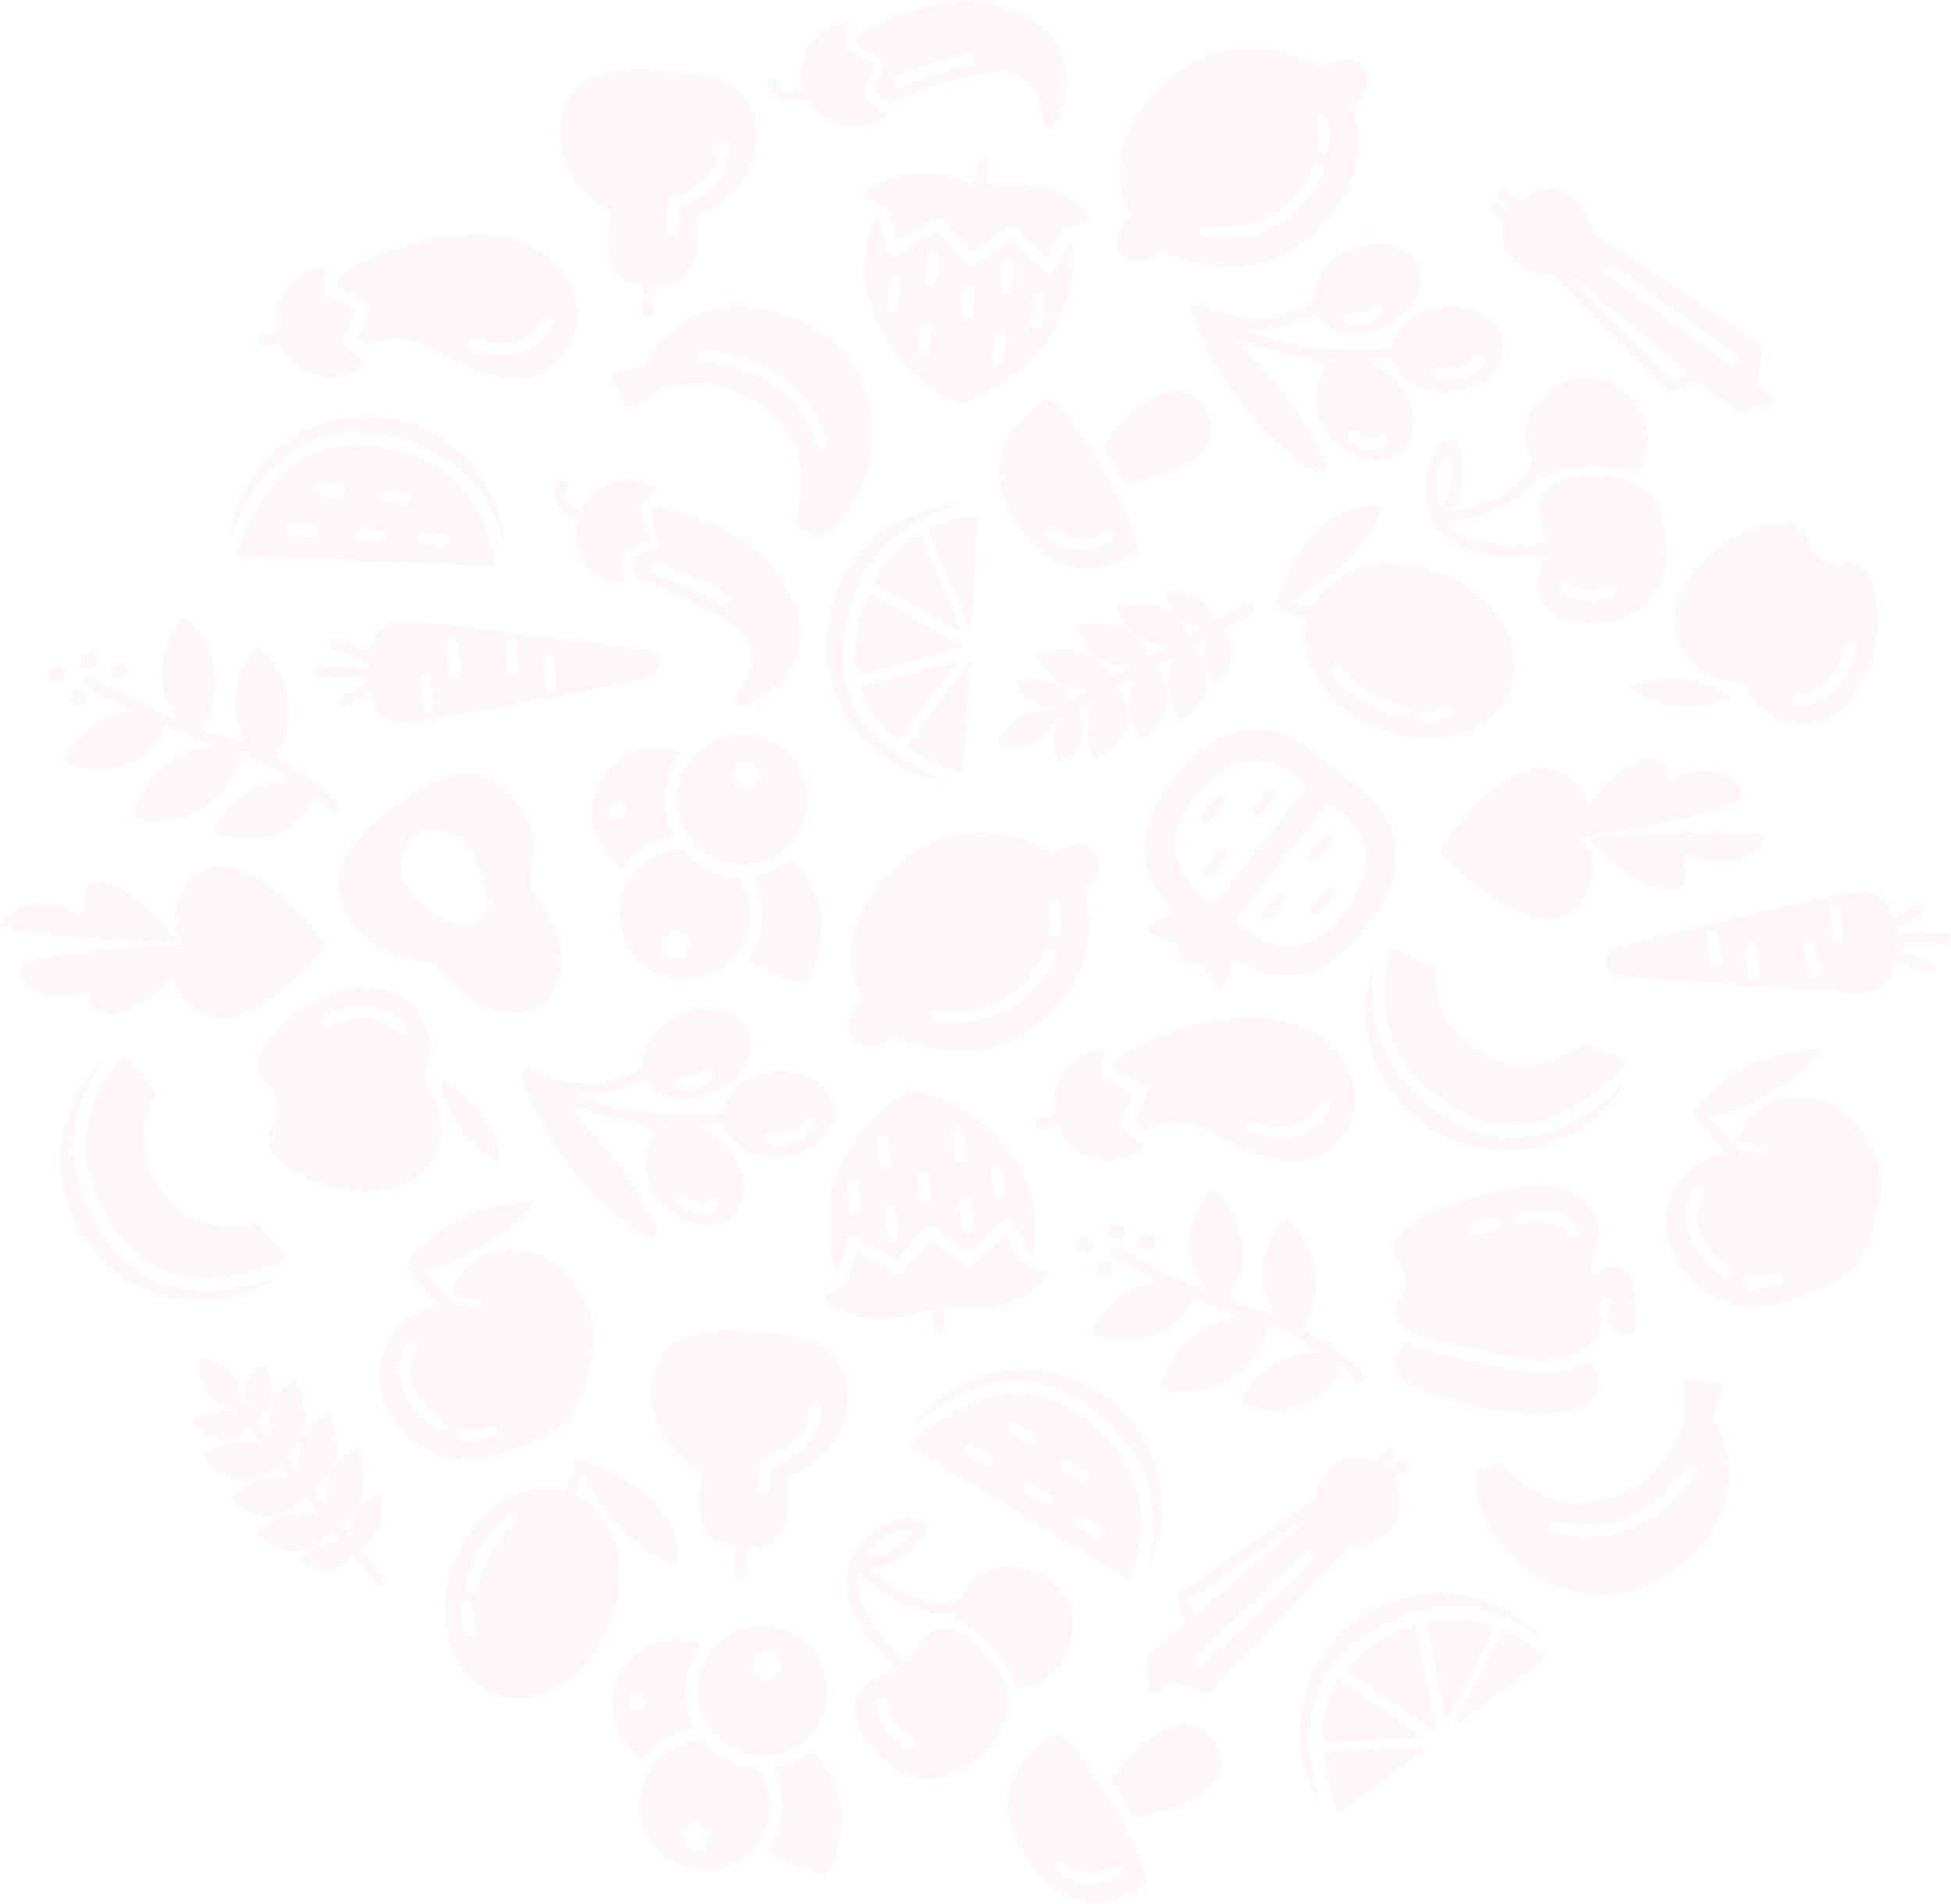 <svg xmlns="http://www.w3.org/2000/svg" width="914" height="892" fill="none"><g fill="#E42C2C" opacity=".04"><path d="M233.997 545.867c-23.749-14.922-26.933-32.182-26.884-40.458 25.109 17.162 27.613 32.717 26.884 40.458ZM202.47 543.701c3.524-6.33 4.837-12.854 3.913-19.402-1.094-7.619-5.007-13.583-7.268-16.432-.583-.73-.705-1.704-.364-2.58 1.361-3.384 3.476-10.2 2.382-17.819-.924-6.549-4.011-12.44-9.164-17.527-6.515-6.451-16.797-8.715-28.902-6.378-18.328 3.53-35.222 16.31-42.271 31.865 0 .755.097 2.215.341 3.919.583 4.066 1.798 6.962 3.305 7.96 4.278 2.751 5.421 8.204 5.615 9.47v.073s.025.17.025.195v.17c.218 1.875.194 5.94-2.917 9.518-1.191 1.388-1.556 4.504-.973 8.569.244 1.704.584 3.14.778 3.846 11.109 12.975 30.895 20.522 49.466 18.769 12.276-1.144 21.512-6.207 25.961-14.216h.073Zm-16.408-60.445c-.486-.535-11.522-12.561-31.551-2.458-1.288.657-2.844.121-3.5-1.169-.122-.267-.219-.535-.244-.803a2.656 2.656 0 0 1 1.41-2.702c23.749-11.953 37.653 3.53 37.799 3.676.948 1.071.826 2.726-.243 3.676-1.07.949-2.723.827-3.671-.244v.024ZM763.268 321.423c26.787-8.301 41.93.511 48.177 5.915-29.339 7.887-42.781-.316-48.177-5.915ZM785.436 298.881c2.504 6.816 6.587 12.05 12.154 15.604 6.49 4.138 13.563 5.039 17.185 5.185.924.049 1.75.584 2.188 1.412 1.677 3.238 5.469 9.275 11.959 13.413 5.567 3.554 12.032 5.063 19.252 4.455 9.139-.755 17.55-7.084 23.651-17.795 9.261-16.213 10.598-37.391 3.403-52.873a40.747 40.747 0 0 0-3.184-2.289c-3.452-2.215-6.442-3.189-8.192-2.653-4.886 1.46-9.723-1.217-10.841-1.899-.024 0-.049-.024-.073-.049l-.146-.097c-.048-.024-.097-.073-.146-.097-1.555-1.071-4.618-3.725-5.299-8.423-.267-1.801-2.406-4.114-5.858-6.329a35.301 35.301 0 0 0-3.427-1.923c-17.064 0-35.684 10.126-46.452 25.365-7.122 10.078-9.31 20.375-6.15 28.993h-.024Zm56.491 26.924c.729 0 17.015-.585 22.411-22.372.341-1.387 1.75-2.239 3.16-1.899.292.073.535.195.778.341a2.564 2.564 0 0 1 1.118 2.824c-6.417 25.852-27.2 26.315-27.419 26.315a2.621 2.621 0 0 1-2.625-2.58 2.621 2.621 0 0 1 2.577-2.629ZM302.105 171.371l-13.369 3.165a2.674 2.674 0 0 0-1.774 1.46 2.61 2.61 0 0 0 .048 2.289l6.199 11.879c.656 1.266 2.236 1.777 3.5 1.096.146-.073.292-.171.438-.292l13.515-9.592c22.751-5.209 44.191 2.264 57.317 19.937 12.688 17.089 4.959 42.601 4.886 42.844-.341 1.12.073 2.313 1.045 2.946l6.563 4.309c.753.487 1.677.56 2.504.194 15.265-6.937 26.106-27.897 25.766-49.806a61.642 61.642 0 0 0-.948-10.053c-3.379-19.11-15.703-34.203-34.809-42.212-46.938-19.645-67.332 14.752-70.929 21.836h.048Zm26.933-6.962c.462 0 45.723-.365 58.314 42.357.049.122.073.268.097.39.17 1.241-.608 2.458-1.847 2.824a2.587 2.587 0 0 1-3.233-1.753c-11.498-38.949-52.82-38.633-53.234-38.633a2.605 2.605 0 0 1-.097-5.209v.024ZM802.475 663.81l4.327-13.048c.243-.755.146-1.607-.316-2.264a2.572 2.572 0 0 0-1.969-1.144l-13.345-.949a2.59 2.59 0 0 0-2.771 2.41v.535l1.045 16.553c-7.535 22.128-25.109 36.491-47.059 38.39-21.196 1.85-38.795-18.136-38.965-18.331a2.608 2.608 0 0 0-3.063-.657l-7.098 3.335c-.802.365-1.361 1.144-1.482 2.021-2.115 16.65 9.99 36.879 28.804 48.126a62.434 62.434 0 0 0 9.042 4.479c18.037 7.133 37.313 4.577 54.158-7.522 41.347-29.699 22.8-65.118 18.692-71.91v-.024Zm-8.216 26.607c-.218.39-23.7 39.144-66.627 27.459-.121-.048-.267-.097-.389-.146a2.593 2.593 0 0 1-1.434-3.043 2.575 2.575 0 0 1 3.184-1.825c39.136 10.662 60.575-24.733 60.794-25.098a2.61 2.61 0 0 1 3.573-.925 2.59 2.59 0 0 1 .899 3.578ZM500.771 659.599c-32.475-19.816-65.922 8.909-74.964 17.697l103.477 63.536c6.223-15.093 16.286-53.896-28.513-81.233Zm-28.415 7.789c.753-1.217 2.358-1.606 3.573-.852l8.386 5.186a2.526 2.526 0 0 1 1.191 1.752c.097.609 0 1.266-.34 1.826-.754 1.217-2.358 1.607-3.573.852l-8.386-5.185c-1.216-.755-1.605-2.361-.851-3.579Zm-11.06 19.159-8.386-5.186c-1.216-.754-1.605-2.361-.851-3.578.753-1.217 2.358-1.607 3.573-.852l8.386 5.185a2.578 2.578 0 0 1 1.191 1.753c.098.608 0 1.266-.34 1.825-.754 1.218-2.358 1.607-3.573.853Zm35.878-1.266c.753-1.217 2.358-1.607 3.573-.852l8.386 5.209a2.58 2.58 0 0 1 1.191 1.753c.097.608 0 1.266-.34 1.826-.754 1.217-2.358 1.606-3.573.852l-8.386-5.186c-1.216-.754-1.605-2.361-.851-3.578v-.024Zm-8.289 19.255-8.386-5.209c-1.216-.755-1.604-2.362-.851-3.579.754-1.217 2.358-1.606 3.573-.852l8.386 5.185a2.578 2.578 0 0 1 1.191 1.753c.098.609 0 1.266-.34 1.826-.753 1.217-2.358 1.606-3.573.852v.024Zm18.376 6.037 8.387 5.185a2.584 2.584 0 0 1 1.191 1.753c.097.609 0 1.266-.341 1.826-.753 1.217-2.357 1.606-3.573.852l-8.386-5.185c-1.215-.755-1.604-2.362-.851-3.579.754-1.217 2.358-1.606 3.573-.852Z"/><path d="M426.828 668.776c14.074-12.001 45.626-33.058 76.861-13.997 21.998 13.413 32.572 30.623 35.684 47.932 2.066 11.441.875 22.906-2.407 33.398 6.514-12.609 8.799-27.191 6.271-41.31-6.344-35.152-40.058-58.594-75.159-52.241-16.675 3.019-31.502 12.586-41.225 26.242l-.025-.024ZM167.71 208.446c-38.018-1.461-53.258 39.923-56.88 51.997l121.27 5.039c-1.896-16.212-11.983-55.016-64.39-57.06v.024Zm-21.051 20.643c.073-1.436 1.288-2.556 2.723-2.483l9.844.463a2.57 2.57 0 0 1 1.896.949c.389.487.608 1.095.584 1.777-.073 1.436-1.289 2.556-2.723 2.483l-9.844-.463c-1.435-.073-2.553-1.29-2.48-2.726Zm-.34 22.128-9.845-.463c-1.434-.073-2.552-1.29-2.479-2.726.073-1.436 1.288-2.556 2.722-2.483l9.845.463a2.612 2.612 0 0 1 1.896.949c.389.487.632 1.095.583 1.777-.073 1.436-1.288 2.556-2.722 2.483Zm30.725-18.598c.073-1.436 1.288-2.556 2.722-2.483l9.845.462c.777.025 1.434.39 1.896.95.389.487.607 1.095.583 1.777-.073 1.436-1.288 2.556-2.722 2.483l-9.845-.463c-1.434-.073-2.552-1.29-2.479-2.726Zm2.114 20.862-9.844-.463a2.61 2.61 0 0 1-2.48-2.726 2.625 2.625 0 0 1 2.723-2.483l9.844.462c.778.025 1.435.39 1.896.95.389.487.608 1.095.584 1.777-.073 1.436-1.288 2.556-2.723 2.483Zm18.985-3.676 9.844.463c.778.024 1.434.389 1.896.949.389.487.608 1.095.584 1.777-.073 1.436-1.289 2.556-2.723 2.483l-9.844-.462c-1.435-.073-2.553-1.291-2.48-2.727.073-1.436 1.288-2.556 2.723-2.483Z"/><path d="M107.573 252.507c6.465-17.332 23.772-51.121 60.331-49.709 25.742.998 43.34 10.857 54.473 24.465 7.365 8.983 11.911 19.597 14.123 30.332-.438-14.192-5.542-28.043-14.609-39.144-22.63-27.63-63.467-31.646-91.056-8.983-13.102 10.76-21.391 26.34-23.262 43.039ZM327.456 688.859a2.844 2.844 0 0 1 1.483 3.019c-2.406 12.634-1.507 21.714 2.625 27.021 2.553 3.286 6.442 5.087 11.522 5.38.608.024 1.191.048 1.702.024l-.705 12.658a2.625 2.625 0 0 0 2.455 2.751 2.625 2.625 0 0 0 2.747-2.459l.704-12.658c.511.073 1.094.122 1.702.146 5.08.292 9.14-1.095 12.032-4.041 4.692-4.795 6.588-13.729 5.591-26.558a2.776 2.776 0 0 1 1.799-2.824c1.045-.39 25.863-10.127 25.985-37.318.097-19.475-11.911-28.457-40.132-30.04-1.289-.073-2.601-.121-3.938-.17a145.184 145.184 0 0 0-4.084-.292c-28.221-1.583-41.128 6.012-43.194 25.39-2.893 27.045 20.685 39.46 21.706 39.996v-.025Zm28.465-3.505a2.594 2.594 0 0 1 1.92-2.361c.924-.244 22.557-6.354 21.293-23.833a2.593 2.593 0 0 1 2.407-2.775h.34a2.616 2.616 0 0 1 2.455 2.41c1.191 16.335-13.807 25.536-23.287 28.677l-.583 10.467c-.073 1.436-1.313 2.532-2.747 2.459-1.434-.073-2.528-1.315-2.455-2.751l.681-12.293h-.024ZM284.458 98.171a2.843 2.843 0 0 1 1.482 3.019c-2.406 12.634-1.507 21.714 2.626 27.021 2.552 3.286 6.441 5.087 11.521 5.355.608.025 1.192.049 1.702.025l-.705 12.658a2.627 2.627 0 0 0 2.455 2.751 2.625 2.625 0 0 0 2.747-2.459l.705-12.658c.51.073 1.094.121 1.701.146 5.081.292 9.14-1.096 12.033-4.041 4.691-4.796 6.587-13.73 5.59-26.559a2.775 2.775 0 0 1 1.799-2.823c1.045-.39 25.863-10.127 25.985-37.319.097-19.474-11.911-28.457-40.132-30.04a196.194 196.194 0 0 0-3.938-.17c-1.458-.121-2.771-.219-4.083-.292-28.222-1.582-41.129 6.013-43.195 25.39-2.893 27.046 20.686 39.46 21.707 39.996Zm28.464-3.505a2.595 2.595 0 0 1 1.92-2.361c.924-.244 22.558-6.354 21.294-23.833a2.592 2.592 0 0 1 2.406-2.775h.34a2.615 2.615 0 0 1 2.455 2.41c1.191 16.335-13.806 25.536-23.286 28.677l-.584 10.467c-.073 1.436-1.312 2.532-2.746 2.459-1.435-.073-2.528-1.315-2.455-2.751l.68-12.293h-.024ZM193.839 449.492c4.934.877 8.824 1.558 11.303 4.358 27.638 31.427 46.452 18.695 48.494 17.162.097-.073.17-.146.267-.195.073-.049.146-.097.243-.17.899-.682 21.974-17.26-4.23-52.776-2.187-2.97-1.677-6.597-.948-11.612 1.167-8.106 2.747-19.183-8.459-32.547-17.379-20.716-38.746-8.471-53.282 2.532-.996.754-1.993 1.533-2.917 2.264a165.922 165.922 0 0 0-3.062 2.263c-14.536 11.004-32.135 28.239-16.991 50.634 9.893 14.606 21.269 16.651 29.582 18.112v-.025Zm-5.712-44.548c.194-5.453 2.503-10.516 6.004-13.145 3.694-2.8 9.698-3.627 15.265-2.118 3.5.949 9.82 3.676 12.931 11.149 6.393 15.434 8.727 25.415 1.775 30.673-6.199 4.698-15.922 1.339-28.878-10.005-4.715-4.139-7.316-10.176-7.073-16.554h-.024ZM431.471 249.756c-8.556 4.82-16.893 12.245-22.751 23.662.389 0 .777.097 1.142.292l41.031 22.712-19.251-45.424c-.17-.414-.195-.852-.171-1.266v.024ZM404.151 321.52a2.558 2.558 0 0 1-1.483-.024c3.354 10.954 10.574 19.426 18.62 25.828a2.46 2.46 0 0 1 .461-.998l27.735-37.343-45.333 12.537ZM406.703 277.751c-3.136 7.449-5.299 16.383-5.931 27.167a46.973 46.973 0 0 0 .851 12.293c.073-.073.146-.17.243-.243.267-.219.559-.365.923-.462l49.077-13.584-44.507-24.66a2.635 2.635 0 0 1-.632-.511h-.024Z"/><path d="M443.82 366.458c-17.307-6.865-50.9-25.049-48.712-61.881 1.531-25.95 11.837-43.452 25.741-54.407 9.189-7.23 19.957-11.587 30.822-13.632-14.293.146-28.318 4.99-39.67 13.924-28.245 22.25-33.155 63.341-10.962 91.628 10.549 13.438 26.057 22.128 42.781 24.343v.025Z"/><path d="M424.471 349.369c10.452 7.351 21.463 11.49 26.787 13.218l3.33-53.336-29.266 39.412c-.244.316-.511.56-.851.73v-.024ZM435.093 249.172l19.665 46.423 3.378-54.213c-5.955.585-14.949 2.191-24.137 6.573.462.268.875.682 1.094 1.217ZM700.675 762.181c-9.164-3.481-20.2-5.136-32.718-2.337.243.316.438.657.511 1.071l8.872 46.106 22.484-43.915a2.3 2.3 0 0 1 .875-.925h-.024ZM628.141 787.181c-.438-.292-.729-.706-.924-1.144-6.222 9.591-8.094 20.57-7.851 30.867a2.6 2.6 0 0 1 1.045-.292l46.403-2.629-38.673-26.802ZM663.337 761.085c-7.73 2.362-15.97 6.427-24.624 12.854-3.524 2.604-6.441 5.477-8.872 8.544h.34c.341.073.657.195.948.414l41.882 29.017-9.65-50.001a2.252 2.252 0 0 1 0-.803l-.024-.025Z"/><path d="M619.147 846.481c-5.834-17.697-13.442-55.186 16.189-77.095 20.856-15.457 40.885-18.768 58.192-15.092 11.425 2.434 21.683 7.911 30.19 14.946-9.285-10.881-21.974-18.573-36.096-21.568-35.149-7.449-69.812 15.117-77.25 50.318-3.549 16.724-.267 34.202 8.775 48.491Z"/><path d="M619.829 820.629c1.045 12.756 4.959 23.856 7.049 29.066l43.025-31.646-48.956 2.775c-.389 0-.753-.049-1.094-.171l-.024-.024ZM703.422 764.591l-22.971 44.864 43.705-32.157c-4.254-4.211-11.279-10.078-20.516-14.338a2.571 2.571 0 0 1-.243 1.631h.025ZM154.947 300.439c-.559 1.314.073 2.848 1.386 3.408l16.383 6.84c.024.731.073 1.412.146 2.07l-23.627-.852a2.607 2.607 0 0 0-.195 5.209l24.04.852v.584l-13.247 7.693c-1.24.73-1.677 2.312-.948 3.554.729 1.241 2.309 1.68 3.549.949l11.011-6.402c.583 3.846 1.993 7.887 5.056 10.735 2.966 2.751 6.952 3.92 11.838 3.481 15.241-1.363 90.983-15.847 113.735-21.13 2.163-.511 3.841-2.215 4.473-4.6.656-2.508 0-5.088-1.775-6.719-.948-.876-2.163-1.436-3.524-1.655-23.846-3.676-99.516-12.927-114.659-13.17-5.154-.073-9.164 1.533-11.935 4.795-2.188 2.581-3.233 5.843-3.695 9.007l-14.609-6.11c-1.313-.56-2.844.073-3.403 1.412v.049Zm102.092 6.086a2.618 2.618 0 0 1 1.944.681c.462.439.778 1.047.827 1.729l.875 12.39a2.593 2.593 0 0 1-2.406 2.776 2.592 2.592 0 0 1-2.772-2.41l-.85-12.391a2.591 2.591 0 0 1 2.406-2.775h-.024Zm-17.842-7.23a2.62 2.62 0 0 1 1.945.681c.462.439.778 1.047.826 1.729l.875 12.39a2.593 2.593 0 0 1-2.406 2.776 2.591 2.591 0 0 1-2.771-2.41l-.875-12.391a2.591 2.591 0 0 1 2.406-2.775Zm-38.746 33.886a2.591 2.591 0 0 1-2.771-2.41l-.875-12.391a2.591 2.591 0 0 1 2.406-2.775 2.62 2.62 0 0 1 1.945.681c.462.439.778 1.047.826 1.729l.875 12.39a2.593 2.593 0 0 1-2.406 2.776Zm11.473-33.156a2.619 2.619 0 0 1 1.945.682c.461.438.777 1.046.826 1.728l.875 12.391a2.592 2.592 0 0 1-2.406 2.775 2.591 2.591 0 0 1-2.771-2.41l-.875-12.391a2.591 2.591 0 0 1 2.406-2.775ZM906.295 454.069a2.62 2.62 0 0 0-1.556-3.335l-16.675-6.062a39.988 39.988 0 0 0-.243-2.044l23.627-.292c1.434 0 2.577-1.193 2.552-2.63 0-1.436-1.191-2.58-2.625-2.556l-24.04.293v-.585l12.883-8.325a2.623 2.623 0 0 0 .778-3.603 2.594 2.594 0 0 0-3.598-.779l-10.695 6.914c-.754-3.798-2.358-7.79-5.566-10.492-3.088-2.605-7.123-3.579-11.984-2.921-15.144 2.093-90.108 20.18-112.593 26.558-2.139.608-3.743 2.41-4.254 4.796-.534 2.531.268 5.087 2.091 6.621.972.828 2.212 1.339 3.597 1.485 23.992 2.532 100.002 8.155 115.17 7.644 5.153-.171 9.091-1.972 11.692-5.356 2.066-2.678 2.965-5.988 3.257-9.177l14.876 5.404c1.361.487 2.844-.195 3.33-1.558h-.024Zm-102.262-1.193a2.606 2.606 0 0 1-1.993-.584 2.56 2.56 0 0 1-.9-1.68l-1.458-12.342a2.604 2.604 0 0 1 2.285-2.897 2.601 2.601 0 0 1 2.892 2.289l1.459 12.342a2.616 2.616 0 0 1-2.285 2.896v-.024Zm18.158 6.378a2.472 2.472 0 0 1-1.969-.609 2.557 2.557 0 0 1-.9-1.679l-1.458-12.342a2.603 2.603 0 0 1 2.285-2.897 2.615 2.615 0 0 1 2.892 2.288l1.459 12.342a2.604 2.604 0 0 1-2.285 2.897h-.024Zm37.069-35.711a2.6 2.6 0 0 1 2.892 2.288l1.459 12.342a2.604 2.604 0 0 1-2.285 2.897 2.519 2.519 0 0 1-1.969-.585 2.552 2.552 0 0 1-.899-1.679l-1.459-12.342a2.603 2.603 0 0 1 2.285-2.897l-.024-.024Zm-9.869 33.666a2.444 2.444 0 0 1-1.969-.608 2.554 2.554 0 0 1-.899-1.68l-1.459-12.342a2.604 2.604 0 0 1 2.285-2.897 2.603 2.603 0 0 1 2.893 2.288l1.458 12.342a2.603 2.603 0 0 1-2.285 2.897h-.024ZM403.831 468.456c-2.212 2.118-5.834 6.207-6.32 10.93-.291 2.702.535 5.282 2.334 7.449 1.701 2.02 3.743 3.213 6.077 3.481 4.375.536 8.459-2.313 11.157-4.187.462-.317 1.045-.73 1.458-.974.365.146.827.341 1.264.511 4.011 1.68 12.373 5.186 22.922 6.451 17.429 2.094 32.791-2.726 45.65-14.313 26.495-23.93 23.019-45.206 19.689-61.078 2.188-1.801 6.126-5.598 6.806-10.199.389-2.556-.292-5.039-1.969-7.182-1.823-2.337-4.108-3.675-6.757-4.016-4.181-.511-8.289 1.728-11.303 3.383-.511.268-.997.536-1.434.755-3.452-2.142-13.467-7.741-26.739-9.348-17.064-2.045-32.645 3.116-46.33 15.385-21.366 19.158-27.346 42.017-16.481 62.952h-.024Zm88.844-46.739a2.635 2.635 0 0 1 1.07-.098 2.612 2.612 0 0 1 2.188 1.826c1.652 5.477.826 12.61.777 12.926a2.582 2.582 0 0 1-2.892 2.264c-1.434-.17-2.431-1.46-2.261-2.897 0-.073.729-6.377-.583-10.784a2.596 2.596 0 0 1 1.726-3.237h-.025Zm-53.33 51.486c1.458.267 35.829 6.426 50.025-27.289a2.617 2.617 0 0 1 2.698-1.582c.243.024.462.097.705.194 1.312.56 1.944 2.094 1.385 3.408-15.824 37.684-55.397 30.478-55.786 30.381a2.602 2.602 0 0 1-2.066-3.043c.267-1.412 1.653-2.361 3.039-2.069ZM529.696 101.117c-2.212 2.118-5.834 6.207-6.32 10.93-.292 2.702.535 5.282 2.334 7.449 1.701 2.02 3.743 3.213 6.077 3.481 4.375.535 8.459-2.313 11.157-4.187.462-.317 1.045-.73 1.458-.974.365.146.827.341 1.264.511 4.011 1.68 12.373 5.185 22.922 6.451 17.429 2.094 32.791-2.726 45.65-14.313 26.495-23.93 23.019-45.206 19.689-61.078 2.188-1.801 6.126-5.599 6.806-10.2.389-2.555-.292-5.038-1.969-7.18-1.823-2.338-4.108-3.676-6.757-4.017-4.181-.511-8.289 1.728-11.303 3.383-.511.268-.997.536-1.434.78-3.452-2.143-13.467-7.742-26.739-9.348-17.064-2.045-32.645 3.116-46.33 15.385-21.366 19.158-27.322 42.016-16.481 62.951l-.024-.024Zm88.844-46.74c.341-.097.705-.145 1.07-.097a2.611 2.611 0 0 1 2.188 1.826c1.652 5.477.826 12.61.777 12.926a2.583 2.583 0 0 1-2.892 2.264c-1.434-.17-2.431-1.46-2.261-2.897 0-.073.729-6.377-.583-10.784a2.607 2.607 0 0 1 1.726-3.237h-.025Zm-53.33 51.487c1.458.267 35.829 6.426 50.025-27.29a2.618 2.618 0 0 1 2.698-1.581c.243.024.461.097.705.194 1.312.56 1.944 2.094 1.385 3.408-15.824 37.684-55.397 30.478-55.786 30.381a2.602 2.602 0 0 1-2.066-3.043c.267-1.412 1.653-2.361 3.039-2.069ZM486.721 737.01c-.316-.122-15.144-6.427-26.52-.097-4.521 2.507-7.948 6.743-10.282 12.585a2.719 2.719 0 0 0-1.385.146c-14.415 5.989-32.864-7.887-41.275-15.263 4.57-.024 11.133-1.339 18.012-7.035 2.99-2.483 6.029-5.77 8.97-10.151a2.615 2.615 0 0 0-.608-3.554c-.608-.463-15.241-10.857-34.03 14.533-.414.559-.973 2.361-1.119 2.702-9.455 21.154 16.384 46.252 21.78 51.169-3.33.998-9.602 3.238-13.977 6.865-1.434 1.193-2.552 2.434-3.306 3.676-4.083 6.84-5.858 16.066 12.105 32.693 19.13 17.697 40.157.657 40.375.486.073-.048.146-.121.195-.146.048-.024.802-.56 1.944-1.509 6.977-5.794 22.023-21.252 10.987-39.971-.121-.195-11.303-18.964-23.748-21.13-3.865-.682-7.39.365-10.793 3.164-3.281 2.727-6.393 7.108-9.212 12.999a1.166 1.166 0 0 0-.243-.243c-.292-.243-26.496-23.248-22.558-42.235 7.657 7.084 28.148 23.832 46.039 18.598a52.892 52.892 0 0 0-.778 3.822c13.758 4.43 24.453 22.395 24.94 23.199 1.896 3.189 3.111 6.305 3.864 9.299 4.789-.779 23.603-5.137 26.131-25.926 2.65-21.762-15.338-28.603-15.508-28.676Zm-58.557-20.229c-9.043 11.831-18.279 12.731-22.703 12.318 10.622-13.292 18.838-13.389 22.703-12.318Zm-12.081 81.598c0 .414-.097 8.91 11.011 15.896a2.636 2.636 0 0 1 .827 3.603c-.146.244-.34.438-.559.609a2.59 2.59 0 0 1-3.039.195c-13.879-8.715-13.466-20.084-13.442-20.546.073-1.436 1.289-2.556 2.723-2.483 1.434.073 2.528 1.29 2.479 2.726ZM731.691 179.551c-.292.17-14.56 7.668-16.869 20.472-.924 5.088.17 10.419 3.233 15.945a2.696 2.696 0 0 0-.754 1.168c-4.497 14.972-26.908 20.497-37.92 22.323 2.869-3.554 6.004-9.494 5.956-18.428 0-3.87-.657-8.325-2.164-13.388-.389-1.339-1.774-2.118-3.135-1.777-.754.194-18.037 4.966-10.331 35.589.17.658 1.215 2.264 1.385 2.581 10.355 20.716 46.136 16.577 53.331 15.531-1.337 3.213-3.573 9.469-3.549 15.166 0 1.874.268 3.505.754 4.893 2.698 7.497 8.702 14.703 32.937 11.319 25.79-3.627 25.936-30.721 25.936-30.989v-.268c0-.073.073-.973.073-2.458-.049-9.08-2.48-30.527-23.943-33.813-.219-.024-21.804-3.238-31.381 5.039-2.966 2.556-4.4 5.964-4.376 10.37 0 4.26 1.459 9.445 4.23 15.385-.122 0-.219 0-.34.025-.365.073-34.76 5.818-46.938-9.251 10.33-1.436 36.242-6.743 43.534-23.929a53.34 53.34 0 0 0 2.456 3.018c12.129-7.863 32.79-4.795 33.714-4.649 3.646.56 6.831 1.558 9.626 2.897 2.431-4.212 10.963-21.544-3.5-36.661-15.144-15.848-31.819-6.232-31.989-6.135l.024.025Zm-52.723 32.571c3.403 14.484-1.726 22.225-4.837 25.39-3.549-16.651 1.58-23.078 4.837-25.39Zm55.421 61.028c.316.268 6.831 5.721 19.276 1.534a2.607 2.607 0 0 1 3.306 1.631c.097.268.122.535.122.828a2.61 2.61 0 0 1-1.775 2.483c-15.532 5.233-24.04-2.264-24.405-2.581a2.615 2.615 0 0 1-.194-3.676c.972-1.046 2.601-1.144 3.67-.194v-.025ZM244.715 563.102c-1.459.097-36.17 2.653-53.841 28.944-.657.998-.584 2.313.243 3.213l14.487 15.994c-5.25.901-11.157 3.213-16.748 8.301a42.09 42.09 0 0 0-4.643 4.99c-5.761 7.303-7.875 15.677-6.222 24.928 2.187 12.293 10.525 22.493 15.483 25.511a63.62 63.62 0 0 1 2.383 1.534c9.309 6.086 24.72 16.164 67.113-8.082 1.993-1.144 3.695-2.751 4.764-4.795 4.813-9.105 16.067-34.203 6.32-54.456-12.664-26.267-37.628-25.415-44.823-22.177l-.195.073c-3.889 1.753-12.712 4.674-17.355 17.186-.608 1.656.608 3.408 2.382 3.457 5.226.195 8.605.706 8.702.73 1.337.512 2.966 1.12 2.455 2.459a2.604 2.604 0 0 1-3.354 1.509c-.365-.146-4.23-1.509-9.699-1.655-.049-.073-.097-.17-.17-.243l-13.637-15.069c10.015-2.02 33.982-11.076 48.761-28.457.632-.73 2.771-3.116 2.261-3.944-.511-.827-3.695-.073-4.667 0v.049Zm-36.413 106.623c-.875.804-2.212.901-3.233.195-10.331-7.181-16.334-15.263-17.793-23.978-1.701-10.078 3.403-17.186 3.622-17.503a2.577 2.577 0 0 1 3.622-.56 2.609 2.609 0 0 1 .583 3.628c-.073.097-4.035 5.793-2.674 13.656 1.264 7.254 6.515 14.143 15.606 20.473a2.593 2.593 0 0 1 .267 4.065v.024Zm24.065-.535a2.625 2.625 0 0 1-.511 3.213 3.28 3.28 0 0 1-.462.341c-5.858 3.286-15.046 1.923-15.435 1.85a2.607 2.607 0 0 1-2.163-2.97 2.603 2.603 0 0 1 2.965-2.166c2.164.316 8.532.754 12.081-1.242a2.6 2.6 0 0 1 3.549.998l-.024-.024ZM847.591 491.484c-1.458.098-36.169 2.654-53.841 28.944a2.644 2.644 0 0 0 .243 3.214l14.488 15.993c-5.251.901-11.158 3.214-16.748 8.301a42.102 42.102 0 0 0-4.643 4.991c-5.785 7.303-7.876 15.677-6.223 24.927 2.188 12.293 10.525 22.493 15.484 25.512.754.462 1.556.974 2.382 1.533 9.31 6.086 24.721 16.164 67.113-8.082 1.994-1.144 3.695-2.75 4.74-4.795 4.813-9.105 16.068-34.202 6.32-54.456-12.664-26.266-37.628-25.414-44.823-22.177l-.194.073c-3.889 1.753-12.713 4.674-17.356 17.187-.608 1.655.608 3.408 2.382 3.456 5.226.195 8.605.706 8.702.731 1.337.511 2.966 1.12 2.455 2.458a2.605 2.605 0 0 1-3.354 1.51c-.365-.146-4.229-1.51-9.699-1.656-.048-.073-.097-.17-.17-.243l-13.661-15.068c10.015-2.021 33.982-11.077 48.761-28.458.632-.73 2.771-3.116 2.261-3.943-.511-.828-3.695-.073-4.667 0l.048.048Zm-36.412 106.624c-.875.803-2.212.9-3.233.194-10.331-7.181-16.335-15.263-17.793-23.978-1.702-10.078 3.403-17.186 3.597-17.502a2.576 2.576 0 0 1 3.622-.56 2.607 2.607 0 0 1 .583 3.627c-.073.097-4.035 5.793-2.673 13.681 1.264 7.254 6.514 14.143 15.605 20.472 1.167.828 1.483 2.435.656 3.627a3.467 3.467 0 0 1-.389.463l.025-.024Zm24.064-.536a2.624 2.624 0 0 1-.51 3.213 3.204 3.204 0 0 1-.462.341c-5.858 3.287-15.046 1.923-15.435 1.85a2.608 2.608 0 0 1-2.164-2.97 2.605 2.605 0 0 1 2.966-2.166c2.163.316 8.532.755 12.081-1.242a2.615 2.615 0 0 1 3.549.974h-.025ZM745.5 400.952c-.899-3.359-2.527-6.329-4.472-8.837 0 0 .024-.048.048-.073h.292c1.921-.243 47.424-6.304 70.735-15.701 2.723-1.095 3.403-3.018 3.598-4.09.364-2.166-.705-4.479-3.014-6.475-5.008-4.357-17.089-7.79-29.972-.341-.486-2.629-1.555-5.769-3.937-7.863-2.407-2.093-6.88-3.724-14.536.463-9.432 5.136-15.97 13.145-20.078 19.669-.365-2.239-1.143-4.162-1.969-5.696-4.23-7.717-13.394-11.855-18.547-12.318-21.828-1.947-47.521 35.614-48.615 37.221a2.578 2.578 0 0 0 .267 3.238c.438.462 4.4 4.625 10.258 9.737 10.768 9.372 27.929 21.958 41.493 20.887 5.664-.439 10.209-3.141 13.539-7.985 5.129-7.473 6.782-14.825 4.886-21.86l.024.024Z"/><path d="M792.317 400.903c16.82 7.547 29.606.146 33.714-6.28 1.24-1.948 1.24-3.213 1.045-3.408-.048-.025-.194-.146-.632-.219-20.612-3.627-66.991.389-81.746 1.825a85.846 85.846 0 0 0 10.039 10.419c7.341 6.378 15.022 10.784 22.849 13.048 3.452.998 8.046 1.729 10.258-.511 2.771-2.799 1.556-9.567.924-11.733-.292-.974 0-2.021.778-2.702.753-.682 1.847-.828 2.771-.414v-.025ZM82.364 433.085c.535 3.457 1.823 6.548 3.476 9.275 0 0-.025.048-.049.048-.097 0-.194-.024-.291-.024-1.945.049-47.813 1.047-72.024 7.839-2.82.779-3.719 2.629-4.01 3.651-.608 2.118.218 4.528 2.284 6.768 4.497 4.892 16.14 9.615 29.753 3.627.194 2.677.9 5.915 3.063 8.252 2.163 2.337 6.441 4.455 14.487 1.144 9.942-4.09 17.307-11.319 22.12-17.357a17.98 17.98 0 0 0 1.337 5.867c3.354 8.155 12.008 13.267 17.088 14.29 21.488 4.333 51.143-30.186 52.407-31.647a2.636 2.636 0 0 0 .097-3.262c-.389-.511-3.865-5.063-9.139-10.808-9.675-10.492-25.353-24.879-38.965-25.317-5.664-.17-10.501 1.996-14.342 6.451-5.907 6.865-8.362 13.997-7.244 21.203h-.048Z"/><path d="M35.839 427.997c-15.897-9.347-29.412-3.408-34.2 2.532-1.435 1.801-1.58 3.067-1.41 3.262.048.049.194.17.607.292 20.102 5.891 66.627 6.962 81.455 7.181-1.872-2.897-4.837-7.108-8.848-11.441-6.588-7.157-13.758-12.366-21.294-15.482-3.33-1.388-7.802-2.605-10.258-.609-3.062 2.483-2.6 9.348-2.187 11.563a2.652 2.652 0 0 1-1.07 2.605 2.586 2.586 0 0 1-2.795.122v-.025ZM477.873 590.586l-6.612-12.269-15.241 14.167a2.607 2.607 0 0 1-1.58.706 2.687 2.687 0 0 1-1.896-.511l-16.456-11.928-13.515 15.19a2.741 2.741 0 0 1-3.427.536l-17.915-10.565-3.841 13.389a2.715 2.715 0 0 1-1.215 1.582l-11.279 6.889c8.629 7.863 19.908 11.1 33.569 9.616 7.876-.853 14.512-3.116 17.939-4.48l1.07 9.932c.145 1.437 1.434 2.459 2.868 2.313 1.434-.146 2.455-1.436 2.309-2.872l-1.118-10.249c3.111.584 10.792 1.68 19.64.73 13.661-1.485 23.968-7.059 30.725-16.577l-12.494-4.334a2.756 2.756 0 0 1-1.531-1.29v.025Z"/><path d="M392.36 596.793h.049l4.521-15.823a2.734 2.734 0 0 1 1.628-1.801c.778-.292 1.678-.244 2.407.194l19.033 11.223 13.345-14.971a2.722 2.722 0 0 1 1.75-.901l.753-.073c.681-.073 1.361.097 1.896.511l16.213 11.782 16.189-15.044c.608-.584 1.483-.828 2.309-.706a2.796 2.796 0 0 1 1.969 1.412l7.779 14.436 1.555.535c2.31-9.469 1.046-19.572-.486-26.437-2.601-11.709-17.914-43.452-57.098-50.731-5.397 3.311-35.489 23.297-37.823 55.478-1.045 14.533.146 23.881 4.011 30.916Zm72.145-48.516c-.146-1.436.875-2.726 2.309-2.872 1.434-.146 2.722.876 2.868 2.312l1.167 10.736a2.615 2.615 0 0 1-2.309 2.872c-1.434.146-2.723-.876-2.868-2.313l-1.167-10.735Zm-18.425-17.332c-.146-1.436.875-2.727 2.309-2.873a2.614 2.614 0 0 1 2.868 2.313l1.167 10.711c.146 1.436-.875 2.726-2.309 2.872a2.615 2.615 0 0 1-2.869-2.312l-1.166-10.711Zm3.597 33.35c-.146-1.436.875-2.726 2.309-2.873a2.615 2.615 0 0 1 2.869 2.313l1.166 10.711c.146 1.436-.875 2.727-2.309 2.873a2.614 2.614 0 0 1-2.868-2.313l-1.167-10.711Zm-19.883-12.512a2.616 2.616 0 0 1 2.309-2.873c1.434-.146 2.722.876 2.868 2.313l1.167 10.735a2.617 2.617 0 0 1-2.309 2.873 2.615 2.615 0 0 1-2.869-2.313l-1.166-10.735Zm-18.79-17.016c-.146-1.437.875-2.727 2.309-2.873a2.614 2.614 0 0 1 2.868 2.313l1.167 10.711c.146 1.436-.875 2.726-2.309 2.872a2.614 2.614 0 0 1-2.868-2.312l-1.167-10.711Zm3.597 33.35a2.618 2.618 0 0 1 2.31-2.873 2.614 2.614 0 0 1 2.868 2.313l1.167 10.711c.146 1.436-.875 2.726-2.31 2.872-1.434.147-2.722-.876-2.868-2.312l-1.167-10.711Zm-17.744-12.756c-.146-1.436.875-2.726 2.309-2.872 1.434-.147 2.723.876 2.868 2.312l1.167 10.735a2.616 2.616 0 0 1-2.309 2.873 2.614 2.614 0 0 1-2.868-2.313l-1.167-10.711v-.024ZM416.715 99.632l3.841 13.389 17.915-10.59c.51-.316 1.118-.414 1.677-.365a2.674 2.674 0 0 1 1.75.901l13.539 15.166 16.432-11.953a2.748 2.748 0 0 1 3.476.195l15.266 14.143 6.587-12.269a2.712 2.712 0 0 1 1.507-1.29l12.494-4.333c-6.757-9.518-17.088-15.093-30.749-16.553-7.876-.852-14.852-.049-18.474.535l1.07-9.932a2.616 2.616 0 0 0-2.309-2.872c-1.435-.146-2.723.876-2.869 2.312l-1.094 10.249c-2.917-1.217-10.185-3.944-19.032-4.893-13.661-1.46-24.916 1.777-33.545 9.664l11.279 6.89a2.818 2.818 0 0 1 1.215 1.582l.024.024Z"/><path d="M501.575 111.779h-.073l-7.754 14.484c-.389.755-1.118 1.266-1.969 1.412a2.791 2.791 0 0 1-2.309-.706l-16.189-15.02-16.213 11.783c-.56.389-1.216.584-1.896.511l-.754-.073a2.671 2.671 0 0 1-1.75-.901l-13.345-14.971-19.009 11.247c-.729.438-1.604.486-2.406.194a2.794 2.794 0 0 1-1.629-1.801l-4.521-15.774-1.41-.877c-4.278 8.764-5.177 18.89-5.153 25.926.049 12.001 8.265 46.276 45.018 61.734 5.979-2.093 39.621-15.19 48.761-46.155 4.108-13.973 4.91-23.369 2.625-31.062l-.024.049Zm-80.799 32.036c-.146 1.436-1.434 2.458-2.868 2.312-1.434-.146-2.455-1.436-2.309-2.872l1.142-10.735c.146-1.437 1.434-2.459 2.869-2.313a2.593 2.593 0 0 1 2.309 2.848l-1.143 10.735v.025Zm14.342 20.862c-.146 1.412-1.434 2.459-2.868 2.312-1.435-.146-2.456-1.436-2.31-2.872l1.143-10.711c.146-1.436 1.434-2.459 2.868-2.313 1.434.146 2.455 1.437 2.309 2.873l-1.142 10.711Zm3.573-33.35c-.146 1.436-1.434 2.458-2.868 2.312-1.434-.146-2.455-1.436-2.309-2.872l1.142-10.711c.146-1.436 1.434-2.459 2.868-2.313 1.434.146 2.455 1.436 2.309 2.873l-1.142 10.711Zm16.772 16.48c-.146 1.436-1.434 2.459-2.868 2.313-1.434-.146-2.455-1.437-2.309-2.873l1.142-10.735c.146-1.436 1.434-2.459 2.868-2.313 1.435.146 2.456 1.436 2.31 2.873l-1.143 10.735Zm14.755 20.643c-.146 1.436-1.434 2.459-2.868 2.313-1.434-.146-2.455-1.437-2.31-2.873l1.143-10.711c.146-1.436 1.434-2.458 2.868-2.312 1.434.146 2.455 1.436 2.309 2.872l-1.142 10.711Zm3.573-33.35c-.146 1.436-1.434 2.459-2.868 2.312-1.434-.146-2.455-1.436-2.309-2.872l1.142-10.711c.146-1.436 1.434-2.459 2.868-2.313 1.435.146 2.455 1.437 2.31 2.873l-1.143 10.711Zm14.633 16.237c-.146 1.436-1.434 2.458-2.868 2.312-1.434-.146-2.455-1.436-2.309-2.872l1.142-10.735c.146-1.437 1.434-2.459 2.869-2.313 1.434.146 2.455 1.436 2.309 2.872l-1.143 10.711v.025ZM536.746 403.678c1.993 11.904 9.601 19.865 14.171 23.686l-11.886 6.086a2.627 2.627 0 0 0-1.41 2.508 2.573 2.573 0 0 0 1.75 2.263l10.89 3.701 3.233 7.303a2.614 2.614 0 0 0 1.896 1.509l7.802 1.485 6.053 9.786a2.609 2.609 0 0 0 2.552 1.217 2.596 2.596 0 0 0 2.139-1.826l3.768-12.707c4.691 3.603 14.196 9.372 26.374 8.618 12.664-.779 24.599-8.326 35.465-22.445 10.841-13.243 15.605-26.12 14.171-38.243-1.726-14.509-11.862-23.589-16.14-26.802-.73-.56-8.775-6.889-11.789-9.25-2.942-2.362-10.744-8.642-11.449-9.251-.243-.219-.535-.438-.827-.681-4.643-3.701-15.241-10.517-28.877-9.056-12.13 1.314-23.579 8.861-33.982 22.371-11.328 13.827-15.995 27.167-13.904 39.704v.024Zm83.521-25.243c.656-.804 1.75-1.096 2.698-.682.146.049 2.066.487 5.664 3.359 8.24 6.549 19.421 21.155 1.944 45.327-7.073 9.762-15.022 15.312-23.651 16.505-10.671 1.461-19.714-4.26-24.162-7.79-2.552-2.02-2.82-2.702-2.892-2.775-.754-.828-.778-2.093-.098-2.97l40.497-50.974Zm-13.88-15.556c3.598 2.873 4.424 4.65 4.497 4.747.608.852.608 1.996-.049 2.824l-40.934 51.535a2.32 2.32 0 0 1-2.941.584c-.073-.049-.802-.146-3.33-2.167-4.4-3.505-11.935-10.979-12.907-21.69-.802-8.787 2.868-17.941 10.938-27.191 19.787-22.761 36.51-15.19 44.726-8.642Z"/><path d="M601.064 419.161c1.118.9 1.312 2.531.413 3.651l-6.636 8.35c-.899 1.12-2.528 1.314-3.646.414-1.118-.901-1.313-2.532-.413-3.652l6.636-8.349c.899-1.12 2.528-1.315 3.646-.414ZM624.594 416.264c1.119.901 1.313 2.532.414 3.651l-6.636 8.35c-.9 1.12-2.528 1.315-3.646.414-1.119-.901-1.313-2.532-.414-3.652l6.636-8.349c.9-1.12 2.528-1.315 3.646-.414ZM623.501 390.923c1.118.9 1.312 2.531.413 3.651l-6.636 8.35c-.899 1.12-2.528 1.314-3.646.414-1.118-.901-1.313-2.532-.413-3.652l6.635-8.35c.9-1.119 2.528-1.314 3.647-.413ZM597.004 369.817c1.118.901 1.313 2.532.414 3.652l-6.636 8.349c-.9 1.12-2.528 1.315-3.647.414-1.118-.901-1.312-2.532-.413-3.651l6.636-8.35c.9-1.12 2.528-1.315 3.646-.414ZM573.474 372.714c1.118.901 1.312 2.532.413 3.651l-6.636 8.35c-.899 1.12-2.528 1.315-3.646.414-1.118-.901-1.313-2.532-.413-3.651l6.636-8.35c.899-1.12 2.528-1.315 3.646-.414ZM574.567 398.08c1.119.9 1.313 2.531.414 3.651l-6.636 8.35c-.9 1.12-2.528 1.314-3.646.414-1.119-.901-1.313-2.532-.414-3.652l6.636-8.35c.9-1.119 2.528-1.314 3.646-.413ZM743.944 657.067c3.354-2.386 4.764-5.039 4.959-6.597.753-6.11-2.334-10.662-4.279-12.853a6.43 6.43 0 0 1-.559.316c-15.727 8.666-33.471 4.577-62.908-2.191-9.893-2.264-17.598-4.503-23.165-7.327-2.576 3.578-7.414 11.806-2.017 17.211 3.549 3.529 19.762 9.956 38.235 13.9 30.944 6.597 44.435 1.265 49.709-2.508l.025.049Z"/><path d="M741.32 632.967c.68-.365 1.288-.779 1.871-1.193.146-.121.292-.219.462-.292 4.691-3.432 6.369-7.814 6.32-10.808-.073-3.871-.997-6.086-2.066-8.666-.049-.122-.097-.268-.17-.39l6.903-4.333-1.604 11.271a2.632 2.632 0 0 0 1.312 3.457h.049s.097.073.146.097l7.292 3.286c1.021.463 2.261.195 3.014-.633 1.969-2.19 2.042-9.712.268-21.178-.802-5.21-2.966-8.496-6.418-9.762-4.521-1.655-9.844.925-13.223 3.141.219-4.017.875-9.519 2.796-13.487.607-1.265.948-3.359.899-5.599-.049-3.14-.997-11.051-8.338-16.675-8.604-6.572-23.092-7.546-41.882-2.799-41.541 10.516-46.16 21.081-46.038 28.116v.585c.073 1.241 1.191 2.969 2.261 4.649 1.579 2.459 3.378 5.234 3.427 8.52v.268c-.049 4.796-2.261 7.522-3.865 9.518-1.191 1.461-1.774 2.215-1.75 3.311v.195c.146 7.522 7.292 11.563 29.436 16.65 29.048 6.695 45.067 10.371 58.898 2.751Zm-53.672-56.16a2.077 2.077 0 0 1-.097-.657c0-1.168.729-2.239 1.896-2.556l10.525-2.945a2.597 2.597 0 0 1 3.209 1.801 2.601 2.601 0 0 1-1.799 3.213l-10.525 2.946a2.598 2.598 0 0 1-3.209-1.802Zm47.036 1.485c-.17-.438-3.428-8.544-22.242-4.771-1.41.292-2.771-.633-3.063-2.045-.024-.17-.048-.316-.048-.462 0-1.242.851-2.337 2.09-2.605 23.822-4.796 28.051 7.741 28.197 8.277.438 1.363-.34 2.823-1.701 3.262-1.362.413-2.796-.317-3.233-1.656ZM673.063 453.631c-.364 3.091-.607 8.909 1.289 15.579 3.014 10.565 10.014 18.964 20.807 24.952 22.241 12.366 41.639-1.339 47.108-5.867l19.932 9.129c-8.435 9.932-39.135 41.822-73.603 25.268-47.935-23.028-41.639-63.195-36.899-78.993l21.366 9.956v-.024Zm-30.797 37.878c-3.963-13.852-3.16-28.604 1.993-41.895-2.164 10.784-2.163 22.347 1.021 33.521 4.886 17.137 17.282 33.423 40.837 44.718 33.252 15.969 62.81-8.106 75.888-21.665-8.435 14.63-22.339 25.657-38.747 30.356-34.735 9.956-71.075-10.249-80.992-45.035ZM73.248 512.079c-1.653 2.629-4.35 7.79-5.493 14.63-1.799 10.833.923 21.422 8.094 31.476 14.803 20.716 38.187 16.675 45.066 14.922l14.099 16.797c-11.862 5.355-53.258 20.984-77.323-8.788-33.447-41.383-10.573-74.977.486-87.222l15.047 18.185h.024Zm-44.045 21.008c2.358-14.216 9.383-27.216 19.738-37.002-6.588 8.812-11.522 19.256-13.442 30.721-2.917 17.576 1.312 37.611 17.744 57.937 23.214 28.725 60.21 19.645 77.833 13-13.88 9.591-31.162 13.583-47.983 10.784-35.635-5.916-59.821-39.777-53.89-75.464v.024ZM555.267 760.379l-18.303 16.919 1.166 13.949c.073.973.705 1.801 1.58 2.191.9.365 1.921.219 2.674-.414l6.028-5.039 16.092 5.087a2.661 2.661 0 0 0 2.674-.681l64.731-67.528c3.841-.341 16.675-2.167 21.877-11.442 3.038-5.428 2.844-12.22-.535-20.253.097-.073.219-.097.316-.195l5.178-4.722a2.592 2.592 0 0 0 .17-3.676c-.486-.536-1.118-.804-1.799-.852a2.628 2.628 0 0 0-1.872.681l-4.326 3.944c-.122-.244-.268-.487-.389-.73a2.473 2.473 0 0 0-.924-.95c-.024 0-.146-.097-.316-.194l3.646-3.311a2.59 2.59 0 0 0 .17-3.676c-.486-.536-1.118-.803-1.799-.852a2.631 2.631 0 0 0-1.871.682l-5.153 4.722s-.073.122-.146.195c-2.139-.73-4.716-1.363-7.511-1.509-3.087-.171-6.393.292-9.529 1.947-5.566 2.921-9.31 8.861-11.206 17.698-.243.073-.462.17-.68.316l-62.422 43.574a2.626 2.626 0 0 0-.997 2.922l3.525 11.271-.049-.074Zm59.286-32.23a2.59 2.59 0 0 1-.097 3.676l-50.584 48.126a2.58 2.58 0 0 1-3.67-.097 2.59 2.59 0 0 1 .097-3.676l50.584-48.126a2.565 2.565 0 0 1 1.896-.706c.656 0 1.313.292 1.799.803h-.025Zm.244-18.939c-.025.317-.073.609-.098.925l-55.129 46.593-2.31-7.352 57.537-40.142v-.024ZM795.11 178.212l19.835 15.068 13.515-3.603c.948-.243 1.653-.998 1.872-1.947a2.554 2.554 0 0 0-.875-2.556l-6.028-5.064 2.163-16.748a2.619 2.619 0 0 0-1.143-2.507l-77.784-51.924c-1.021-3.725-5.056-16.067-15.095-19.548-5.858-2.044-12.518-.657-19.835 4.09-.097-.097-.146-.195-.243-.268l-5.542-4.26a2.595 2.595 0 0 0-3.646.487 2.536 2.536 0 0 0-.511 1.923 2.51 2.51 0 0 0 .997 1.728l4.619 3.555-.657.51c-.34.293-.608.658-.778 1.096 0 .049-.048.17-.121.341l-3.889-2.994a2.596 2.596 0 0 0-3.647.487 2.54 2.54 0 0 0-.51 1.923c.073.657.413 1.29.997 1.728l5.542 4.26s.146.049.218.098c-.34 2.239-.51 4.893-.17 7.668.389 3.067 1.434 6.256 3.598 9.055 3.84 4.991 10.331 7.62 19.373 7.936.122.219.243.438.438.609l53.817 53.871a2.58 2.58 0 0 0 3.038.463l10.452-5.453v-.024Zm-42.101-52.776a2.602 2.602 0 0 1 3.647-.56l56.199 41.407a2.586 2.586 0 0 1 .559 3.628 2.602 2.602 0 0 1-3.646.56l-56.199-41.384a2.668 2.668 0 0 1-1.046-1.728 2.466 2.466 0 0 1 .486-1.899v-.024Zm-18.643 3.091c.316 0 .607-.049.923-.073l55.494 46.155-6.83 3.578-49.587-49.635v-.025ZM600.214 276.631a92.435 92.435 0 0 0-1.798 5.185 2.583 2.583 0 0 0 .461 2.435c.438.56 13.54 5.477 13.54 5.477-5.567 19.791 9.237 42.722 34.225 52.119 26.058 9.786 53.428 1.241 61.06-19.061 7.609-20.302-7.389-44.792-33.447-54.602-15.775-5.94-32.256-5.988-43.826.95-13.88 8.325-15.047 13.291-16.189 15.701l-9.189-3.457c2.65-1.047 18.328-11.636 21.464-14.411 9.918-8.788 17.866-19.694 21.318-28.433.292-.754-.948-1.314-1.726-1.533-.316-.074-28.853-5.745-45.868 39.606l-.025.024Zm79.802 55.625a2.55 2.55 0 0 1 .17 2.215 2.54 2.54 0 0 1-1.142 1.339c-5.518 3.189-12.324 2.726-12.616 2.702-1.434-.098-2.504-1.364-2.406-2.8.097-1.436 1.361-2.507 2.771-2.41.073 0 5.542.341 9.65-2.02 1.24-.706 2.844-.292 3.549.949l.024.025Zm-51.654-19.451c.098.171 7.852 12.513 30.045 18.233 1.385.365 2.236 1.777 1.871 3.165 0 .097-.048.195-.073.268a2.606 2.606 0 0 1-3.087 1.606c-24.477-6.305-32.863-20.034-33.204-20.618-.729-1.242-.34-2.824.9-3.554 1.239-.731 2.819-.341 3.548.9ZM277.652 685.865a99.347 99.347 0 0 0-5.177-1.801 2.585 2.585 0 0 0-2.431.462c-.559.438-5.469 13.559-5.469 13.559-19.762-5.574-42.636 9.251-52.043 34.276-9.771 26.095-1.239 53.506 19.033 61.15 20.273 7.619 44.726-7.401 54.522-33.497 5.931-15.798 5.98-32.303-.948-43.89-8.313-13.9-13.272-15.069-15.678-16.213l3.451-9.202c1.046 2.654 11.619 18.355 14.39 21.495 8.775 9.932 19.665 17.893 28.392 21.349.753.292 1.312-.949 1.531-1.728.073-.316 5.737-28.895-39.548-45.936l-.025-.024Zm-55.543 79.919a2.54 2.54 0 0 1-2.212.17 2.537 2.537 0 0 1-1.336-1.144c-3.185-5.526-2.723-12.342-2.699-12.634.098-1.436 1.362-2.507 2.771-2.41 1.435.097 2.504 1.363 2.407 2.775 0 .073-.34 5.55 2.017 9.664.705 1.242.292 2.848-.948 3.554v.025Zm19.422-51.73c-.17.098-12.494 7.863-18.206 30.089-.365 1.387-1.775 2.239-3.16 1.874-.097 0-.195-.049-.268-.073-1.215-.463-1.92-1.777-1.604-3.092 6.296-24.513 20.005-32.912 20.589-33.252 1.239-.731 2.819-.341 3.549.9.729 1.242.34 2.824-.9 3.554ZM245.493 501.27c-.145.074-.291.098-.413.195a2.603 2.603 0 0 0-.948 3.043c20.103 53.872 57.609 74.539 59.189 75.391 1.118.609 2.48.292 3.257-.657 1.313-.584 1.921-2.118 1.337-3.433-4.764-10.857-11.692-21.568-19.13-31.329-8.41-11.028-17.501-20.838-24.939-28.311 8.629 3.967 20.54 7.887 36.121 9.883l7.146 5.794c-6.83 7.083-6.271 19.742 1.532 29.942a35.713 35.713 0 0 0 1.92 2.312c9.723 10.687 24.332 13.267 32.523 5.77 7.584-6.938 7.22-20.108-.826-30.648a35.789 35.789 0 0 0-1.92-2.313c-4.449-4.893-10.064-8.228-15.849-9.518 4.521-.073 9.261-.292 14.22-.706.535 2.191 1.531 4.26 2.99 6.183 4.959 6.524 14.268 10.078 24.283 9.275 14.39-1.144 25.377-11.101 24.502-22.201-.243-3.165-1.41-6.11-3.427-8.764-4.959-6.524-14.269-10.078-24.283-9.275-6.831.56-13.127 3.068-17.721 7.084-4.035 3.554-6.368 7.912-6.733 12.488-32.499 2.654-55.275-2.97-69.617-9.007 9.504.998 21.367-.243 34.201-7.254.438.876.948 1.728 1.556 2.507 6.004 7.888 18.789 9.713 30.408 4.358 13.102-6.062 19.981-19.207 15.339-29.309a15.575 15.575 0 0 0-1.799-2.995c-6.004-7.887-18.79-9.712-30.409-4.357-11.182 5.161-17.817 15.482-16.626 24.684-28.294 16.042-51.362 1.193-52.335.56a2.621 2.621 0 0 0-3.451.511s0 .049-.025.073l-.073.024Zm76.642 59.106c.511.608 5.202 5.72 10.039 2.02a2.595 2.595 0 0 1 3.646.487 2.603 2.603 0 0 1-.486 3.652c-7.073 5.404-14.317.56-17.137-2.751-.996-1.096-.802-2.727.292-3.676a2.612 2.612 0 0 1 3.671.292l-.025-.024Zm39.427-30.088c.462.097 10.404 2.288 15.484-4.893a2.6 2.6 0 0 1 3.622-.609 2.594 2.594 0 0 1 .608 3.627c-7.147 10.054-20.346 7.084-20.905 6.962a2.584 2.584 0 0 1-1.92-3.14 2.575 2.575 0 0 1 3.111-1.923v-.024Zm-46.33-2.995c-1.337.317-2.625.755-3.816 1.364l-2.067-1.68c1.896.122 3.865.243 5.883.292v.024Zm3.962-22.371s6.587 1.047 10.817-3.432a2.58 2.58 0 0 1 3.67-.098c.098.098.195.195.292.317.754.998.705 2.434-.17 3.359-6.174 6.548-15.119 5.039-15.508 4.966a2.582 2.582 0 0 1-2.091-3.019 2.613 2.613 0 0 1 3.014-2.117l-.024.024ZM559.231 142.865c-.146.073-.292.098-.414.195a2.603 2.603 0 0 0-.948 3.043c20.103 53.872 57.609 74.539 59.189 75.391 1.118.609 2.48.292 3.258-.657 1.312-.585 1.92-2.118 1.336-3.433-4.764-10.857-11.691-21.568-19.13-31.329-8.41-11.028-17.501-20.838-24.939-28.312 8.629 3.968 20.54 7.888 36.121 9.884l7.146 5.793c-6.83 7.084-6.271 19.743 1.532 29.943a35.713 35.713 0 0 0 1.92 2.312c9.723 10.687 24.332 13.267 32.524 5.77 7.584-6.938 7.219-20.108-.827-30.649a36.041 36.041 0 0 0-1.92-2.312c-4.448-4.893-10.064-8.228-15.849-9.518 4.521-.073 9.261-.292 14.22-.706.535 2.191 1.532 4.26 2.99 6.183 4.959 6.524 14.269 10.078 24.283 9.275 14.39-1.144 25.377-11.101 24.502-22.201-.243-3.165-1.41-6.111-3.427-8.764-4.959-6.524-14.269-10.078-24.283-9.275-6.831.56-13.126 3.068-17.721 7.084-4.035 3.554-6.368 7.912-6.733 12.488-32.499 2.654-55.275-2.97-69.617-9.007 9.505.998 21.367-.243 34.201-7.254.438.876.948 1.728 1.556 2.507 6.004 7.888 18.79 9.713 30.409 4.358 13.101-6.062 19.98-19.207 15.338-29.309a15.495 15.495 0 0 0-1.799-2.995c-6.004-7.887-18.79-9.713-30.409-4.357-11.181 5.161-17.817 15.482-16.626 24.684-28.294 16.042-51.362 1.193-52.335.56a2.62 2.62 0 0 0-3.451.511s0 .049-.024.073l-.073.024Zm76.641 59.106c.511.608 5.202 5.72 10.039 2.02a2.605 2.605 0 0 1 3.16 4.139c-7.073 5.404-14.317.559-17.136-2.751-.997-1.096-.803-2.727.291-3.676a2.612 2.612 0 0 1 3.671.292l-.025-.024Zm39.427-30.089c.462.098 10.404 2.289 15.484-4.893a2.6 2.6 0 0 1 3.622-.608c.219.146.389.341.559.535.681.877.729 2.143.049 3.092-7.147 10.054-20.346 7.084-20.905 6.962a2.585 2.585 0 0 1-1.92-3.14 2.575 2.575 0 0 1 3.111-1.923v-.025Zm-46.33-2.994c-1.337.317-2.625.755-3.816 1.363l-2.066-1.679c1.92.122 3.864.243 5.882.292v.024Zm3.962-22.371s6.588 1.047 10.817-3.433a2.58 2.58 0 0 1 3.67-.097c.098.097.195.195.292.317.754.998.705 2.434-.17 3.359-6.174 6.548-15.119 5.039-15.484 4.966-1.41-.243-2.358-1.607-2.115-3.019.243-1.412 1.605-2.361 3.015-2.117l-.025.024ZM559.377 595.138c1.629 4.162 3.914 7.497 6.053 9.98-19.349-8.422-41.809-20.716-42.125-20.91-1.264-.682-2.844-.219-3.525 1.022-.681 1.266-.219 2.848 1.021 3.53.851.462 10.598 5.818 22.655 11.806-21.658 1.51-31.309 21.325-31.43 21.568a2.65 2.65 0 0 0 0 2.191 2.522 2.522 0 0 0 1.653 1.412c30.627 8.593 42.198-10.662 45.333-17.795 8.289 3.749 16.408 7.035 22.655 8.764-29.509 2.702-37.677 31.305-37.774 31.622a2.635 2.635 0 0 0 .365 2.166 2.588 2.588 0 0 0 1.896 1.12c40.715 4.041 47.181-26.875 47.91-31.403 8.07 3.189 17.04 8.472 24.599 13.608-25.426-2.069-36.631 20.96-36.753 21.227-.34.706-.316 1.485 0 2.191a2.522 2.522 0 0 0 1.653 1.412c30.506 8.569 41.809-10.979 44.75-17.795 3.282 2.605 5.737 4.82 6.831 6.135a2.612 2.612 0 0 0 3.67.341c.875-.731 1.167-1.948.754-2.946a3.655 3.655 0 0 0-.414-.73c-3.257-3.919-15.581-13.73-28.974-21.374 8.726-14.386 6.903-26.996 3.719-35.151-3.646-9.372-9.772-15.069-10.039-15.312a2.624 2.624 0 0 0-2.091-.657 2.553 2.553 0 0 0-1.847 1.168c-10.549 16.31-9.213 28.92-6.198 36.637a33.107 33.107 0 0 0 3.743 6.986c-3.841-1.606-7.584-2.824-10.987-3.457-2.99-.559-6.83-1.752-11.084-3.359 9.212-14.679 7.365-27.581 4.156-35.857-3.646-9.373-9.771-15.069-10.039-15.312a2.627 2.627 0 0 0-2.09-.658 2.56 2.56 0 0 0-1.848 1.169c-10.549 16.31-9.188 28.92-6.198 36.636v.025Z"/><path d="M521.725 592.63c-.778-1.971-3.136-2.921-5.275-2.069-2.139.828-3.233 3.116-2.479 5.088.753 1.972 3.135 2.897 5.275 2.069 2.139-.828 3.232-3.116 2.479-5.088ZM511.806 581.749c-.778-1.972-3.136-2.897-5.275-2.069-2.139.827-3.233 3.116-2.479 5.088.778 1.971 3.136 2.896 5.275 2.069 2.139-.828 3.233-3.116 2.479-5.088ZM519.44 578.779c.777 1.972 3.135 2.921 5.274 2.069 2.139-.827 3.233-3.116 2.48-5.087-.778-1.972-3.136-2.922-5.275-2.07-2.139.828-3.233 3.116-2.479 5.088ZM533.247 583.453c.777 1.972 3.135 2.921 5.274 2.069 2.139-.828 3.233-3.116 2.48-5.088-.778-1.971-3.136-2.921-5.275-2.069-2.139.828-3.233 3.116-2.479 5.088ZM78.04 327.484c1.628 4.163 3.913 7.498 6.052 9.981-19.349-8.423-41.81-20.716-42.125-20.911-1.264-.681-2.844-.219-3.525 1.023-.68 1.265-.218 2.848 1.021 3.529.851.463 10.598 5.818 22.655 11.807-21.658 1.509-31.308 21.324-31.43 21.568a2.65 2.65 0 0 0 0 2.191 2.622 2.622 0 0 0 1.653 1.436c30.628 8.593 42.198-10.662 45.334-17.795 8.289 3.749 16.407 7.035 22.654 8.764-29.509 2.702-37.676 31.305-37.774 31.621a2.637 2.637 0 0 0 .365 2.167 2.59 2.59 0 0 0 1.896 1.12c40.715 4.041 47.181-26.875 47.91-31.403 8.07 3.189 17.04 8.471 24.6 13.608-25.426-2.069-36.632 20.959-36.754 21.227-.34.706-.316 1.485 0 2.191a2.623 2.623 0 0 0 1.653 1.436c30.506 8.569 41.809-10.978 44.751-17.795 3.281 2.605 5.736 4.82 6.83 6.135a2.613 2.613 0 0 0 3.671.341c.875-.731 1.166-1.948.753-2.946a3.699 3.699 0 0 0-.413-.73c-3.257-3.919-15.581-13.73-28.975-21.373 8.727-14.387 6.904-26.997 3.719-35.152-3.646-9.372-9.771-15.068-10.039-15.312a2.623 2.623 0 0 0-2.09-.657 2.555 2.555 0 0 0-1.848 1.168c-10.549 16.31-9.212 28.92-6.198 36.637a33.103 33.103 0 0 0 3.743 6.986c-3.84-1.606-7.584-2.823-10.987-3.456-2.99-.56-6.83-1.753-11.084-3.36 9.213-14.679 7.365-27.581 4.157-35.857-3.647-9.372-9.772-15.069-10.04-15.312a2.623 2.623 0 0 0-2.09-.657 2.553 2.553 0 0 0-1.847 1.168c-10.55 16.31-9.189 28.92-6.199 36.637v-.025Z"/><path d="M40.36 324.977c-.778-1.972-3.136-2.921-5.275-2.069-2.139.827-3.233 3.116-2.479 5.087.754 1.972 3.136 2.897 5.275 2.07 2.139-.828 3.233-3.116 2.48-5.088ZM30.468 314.096c-.777-1.972-3.135-2.897-5.274-2.07-2.14.828-3.233 3.116-2.48 5.088.778 1.972 3.136 2.897 5.275 2.069 2.14-.827 3.233-3.116 2.48-5.087ZM38.102 311.126c.778 1.971 3.136 2.921 5.275 2.069 2.139-.828 3.232-3.116 2.479-5.088-.778-1.972-3.136-2.921-5.275-2.069-2.139.828-3.233 3.116-2.48 5.088ZM51.885 315.799c.778 1.972 3.136 2.922 5.275 2.07 2.139-.828 3.233-3.116 2.479-5.088-.778-1.972-3.136-2.921-5.275-2.069-2.139.827-3.233 3.116-2.48 5.087ZM352.786 410.519c1.775 4.601 4.449 14.046 4.254 19.036-.292 7.449-2.795 14.29-6.879 19.913 3.525 2.751 12.251 8.35 27.613 11.222 3.914-6.499 17.016-32.571-6.83-58.326-4.059 3.408-12.932 6.767-18.182 8.131l.024.024Z"/><path d="M351.303 429.336c.243-6.621-1.701-13.145-5.445-18.574-10.5-.56-19.737-5.574-25.984-13.121-15.995.463-28.975 13.34-29.583 29.383-.632 16.845 12.519 31.062 29.34 31.694 16.82.633 31.016-12.536 31.648-29.382h.024ZM311.56 448.08l-1.944-7.814 6.636-5.039 7.438 5.77-3.671 8.374-8.483-1.291h.024ZM316.154 392.164c-3.135-5.623-4.861-12.123-4.594-19.012.292-7.814 3.087-14.947 7.511-20.716a29.974 29.974 0 0 0-10.16-2.142c-16.821-.633-31.017 12.537-31.649 29.382-.413 10.954 5.153 21.325 14.342 27.07 5.736-7.839 14.511-13.292 24.575-14.582h-.025Zm-31.065-11.003 1.094-4.917 5.105-.974 2.576 5.331-4.375 3.652-4.4-3.092Z"/><path d="M317.271 373.371c-.632 16.846 12.519 31.062 29.34 31.695h.34c.267-.049.535-.049.802 0 16.31 0 29.898-12.902 30.53-29.358.632-16.845-12.542-31.062-29.363-31.695-16.821-.633-31.017 12.537-31.649 29.383v-.025Zm39.403-8.69-7.001 5.842-7.025-4.942 1.751-7.863 8.191-1.533 4.084 8.496ZM362.291 828.127c1.774 4.601 4.448 14.046 4.254 19.036-.292 7.449-2.796 14.29-6.879 19.913 3.524 2.751 12.251 8.35 27.613 11.222 3.913-6.5 17.015-32.571-6.83-58.326-4.06 3.408-12.932 6.767-18.183 8.13l.025.025Z"/><path d="M360.808 846.968c.243-6.621-1.702-13.145-5.445-18.574-10.501-.559-19.738-5.574-25.985-13.12-15.994.462-28.975 13.34-29.582 29.382-.632 16.845 12.518 31.062 29.339 31.695 16.821.633 31.016-12.537 31.648-29.383h.025Zm-39.743 18.745-1.945-7.814 6.636-5.04 7.438 5.77-3.67 8.374-8.483-1.29h.024ZM325.659 809.796c-3.136-5.623-4.862-12.123-4.594-19.012.291-7.814 3.087-14.947 7.511-20.716a29.98 29.98 0 0 0-10.161-2.142c-16.821-.633-31.016 12.537-31.648 29.382-.414 10.955 5.153 21.325 14.341 27.07 5.737-7.839 14.512-13.292 24.575-14.582h-.024Zm-31.065-11.003 1.093-4.917 5.105-.974 2.577 5.331-4.376 3.652-4.399-3.092Z"/><path d="M326.776 791.003c-.632 16.846 12.518 31.062 29.339 31.695h.34c.268-.024.535-.049.803 0 16.31 0 29.898-12.902 30.53-29.358.632-16.845-12.543-31.062-29.364-31.695-16.821-.633-31.016 12.537-31.648 29.383v-.025Zm39.402-8.69-7 5.842-7.025-4.942 1.75-7.862 8.192-1.534 4.083 8.496ZM519.875 214.921c2.553 4.236 4.716 8.009 6.563 11.417 6.102-.706 31.6-4.382 39.136-17.308 2.844-4.893 2.771-10.492-.244-17.186l-.291-.511c-4.449-5.818-9.383-8.545-15.022-8.326-14.804.584-29.899 20.96-33.593 26.267a277.06 277.06 0 0 1 3.451 5.623v.024ZM469.316 211.854c-2.819 9.494-.948 19.815 5.542 30.672 8.241 13.754 18.012 21.641 29.048 23.467 13.685 2.24 25.693-5.55 29.461-8.325-2.407-10.127-5.396-19.061-17.963-40.069-13.224-22.104-21.415-29.066-24.089-30.916-4.133 2.337-17.793 10.93-22.023 25.171h.024Zm25.037 36.369c.462.341 11.571 8.422 23.651.998 1.216-.755 2.82-.365 3.574.852v.024a2.61 2.61 0 0 1-.875 3.554c-15.144 9.299-28.902-.852-29.486-1.266-1.142-.876-1.385-2.507-.51-3.651a2.567 2.567 0 0 1 3.622-.511h.024ZM524.01 839.909c2.552 4.26 4.715 8.009 6.563 11.417 6.101-.706 31.6-4.382 39.135-17.308 2.844-4.893 2.771-10.492-.243-17.187l-.292-.511c-4.448-5.818-9.383-8.544-15.022-8.325-14.803.56-29.898 20.959-33.593 26.266a276.95 276.95 0 0 1 3.452 5.623v.025ZM473.451 836.842c-2.82 9.493-.948 19.815 5.542 30.672 8.24 13.754 18.012 21.641 29.047 23.467 13.686 2.239 25.694-5.55 29.461-8.326-2.406-10.126-5.396-19.06-17.963-40.068-13.223-22.104-21.415-29.066-24.089-30.916-4.132 2.337-17.793 10.954-22.023 25.171h.025Zm25.037 36.368c.461.341 11.57 8.423 23.651.998 1.215-.754 2.82-.365 3.573.852a2.61 2.61 0 0 1-.875 3.555c-15.144 9.299-28.902-.852-29.485-1.266-1.143-.852-1.361-2.508-.511-3.652a2.568 2.568 0 0 1 3.622-.511l.025.024ZM536.016 508.914a2.947 2.947 0 0 1 1.215 3.822l-5.833 12.488 4.885 4.431c3.938-3.043 15.727-8.277 35.319 3.116 23.797 13.851 36.826 12.22 44.556 9.81 4.57-1.436 14.876-9.397 17.963-21.276 2.723-10.541-.85-21.154-10.695-31.525-10.501-11.076-26.52-13.267-38.09-13.121-26.349.341-54.741 12.562-63.054 20.887l-.34 3.505 14.025 7.839.049.024Zm51.483 16.846c.875.365 21.586 8.666 30.847-8.812a2.6 2.6 0 0 1 3.524-1.072c.219.098.389.244.559.414a2.614 2.614 0 0 1 .511 3.116c-9.188 17.357-28.513 14.898-37.434 11.174a2.639 2.639 0 0 1-1.41-3.408c.559-1.315 2.067-1.948 3.379-1.412h.024Z"/><path d="m493.672 522.425-6.563 1.314c-1.41.292-2.334 1.656-2.042 3.067.291 1.412 1.653 2.337 3.062 2.045l7.025-1.412c1.386 3.384 3.452 6.524 6.272 9.178 9.771 9.201 24.818 9.421 34.832.925l-10.403-9.421c-.997-.828-1.24-2.264-.705-3.432l5.591-11.977-13.321-7.449a3.561 3.561 0 0 1-.583-.414 2.901 2.901 0 0 1-.9-2.434l1.07-11.028c-6.344.584-12.324 3.457-16.724 8.155-5.955 6.354-8.118 14.922-6.611 22.883ZM171.793 142.038a2.947 2.947 0 0 1 1.215 3.822l-5.833 12.488 4.886 4.43c3.937-3.043 15.727-8.277 35.318 3.116 23.798 13.851 36.826 12.22 44.556 9.81 4.57-1.436 14.876-9.396 17.964-21.276 2.722-10.54-.851-21.154-10.696-31.524-10.501-11.076-26.519-13.267-38.09-13.121-26.349.341-54.74 12.561-63.054 20.911l-.34 3.505 14.026 7.839h.048Zm51.484 16.845c.875.365 21.585 8.666 30.846-8.812a2.599 2.599 0 0 1 3.524-1.071c.219.097.389.243.56.414a2.615 2.615 0 0 1 .51 3.116c-9.188 17.356-28.513 14.898-37.434 11.173a2.637 2.637 0 0 1-1.409-3.408c.559-1.314 2.066-1.947 3.378-1.412h.025Z"/><path d="m129.449 155.572-6.563 1.315c-1.41.292-2.334 1.655-2.042 3.067.292 1.412 1.653 2.337 3.063 2.045l7.025-1.412c1.385 3.384 3.451 6.524 6.271 9.178 9.772 9.201 24.818 9.42 34.833.925l-10.404-9.421c-.997-.828-1.24-2.264-.705-3.433l5.591-11.976-13.321-7.449a3.605 3.605 0 0 1-.583-.414 2.902 2.902 0 0 1-.899-2.435l1.069-11.027c-6.344.584-12.324 3.457-16.724 8.155-5.955 6.353-8.118 14.922-6.611 22.882ZM305.532 238.218a3.613 3.613 0 0 0-1.118 3.018c.024.292.097.584.194.877l4.716 13.145-10.939 4.844c-1.458.657-2.26 2.191-2.139 3.773 0 0 1.07 7.328 1.045 6.963 11.182 3.992 46.355 17.648 52.092 28.262 5.274 9.762 2.187 15.555.534 18.671-.461.852-.802 1.51-.972 2.215-.219.414-.924 1.364-1.385 2.021-2.237 3.092-4.157 5.745-2.14 7.887 1.921 2.045 4.57 1.144 13.491-4.528 8.702-5.55 14.196-14.046 15.46-23.905a37.438 37.438 0 0 0-.146-10.151c-1.434-9.64-6.49-19.401-14.803-28.287-16.991-18.184-43.292-24.026-52.553-25.56.121-.195-1.289.852-1.289.852l-.048-.097Zm2.819 25.803c8.8 3.311 29.534 11.442 32.329 15.434.244.341.389.73.438 1.12a2.581 2.581 0 0 1-1.069 2.507c-1.167.828-2.796.536-3.622-.633-1.702-2.045-16.845-8.642-29.899-13.559a2.603 2.603 0 0 1-1.507-3.359 2.598 2.598 0 0 1 3.355-1.51h-.025Z"/><path d="M261.315 226.095c-1.628 3.067-1.896 6.207-.753 9.055 1.969 4.942 7.438 7.644 9.796 8.618a24.785 24.785 0 0 0-.632 7.741c.948 12.415 10.889 22.006 22.922 22.931l-1.24-12.755c-.097-1.607.753-3.165 2.261-3.798l11.254-4.698-4.497-13.511a3.684 3.684 0 0 1-.17-.9 3.67 3.67 0 0 1 1.215-3.043l7.293-6.597c-4.667-3.262-10.38-4.869-16.141-4.406-9.164.705-16.772 6.353-20.515 14.094-2.042-.876-5.64-2.897-6.733-5.623-.584-1.412-.389-2.97.51-4.698a2.614 2.614 0 0 0-1.07-3.53c-1.264-.682-2.844-.195-3.524 1.095l.024.025ZM400.645 18.788a3.643 3.643 0 0 0 1.921 3.505l12.299 6.573-4.861 10.955c-.657 1.46-.219 3.14.948 4.235 0 0 5.712 4.699 5.445 4.455 10.938-4.577 46.16-18.16 57.536-14.168 10.476 3.676 12.056 10.03 12.931 13.462.243.95.413 1.655.778 2.288.097.463.243 1.631.34 2.435.414 3.773.803 7.035 3.695 7.278 2.795.22 4.157-2.215 6.952-12.44 2.723-9.98 1.094-19.96-4.618-28.116-1.921-2.75-4.254-5.233-6.928-7.424-7.535-6.159-17.842-9.98-29.947-10.955-24.794-2.02-48.153 11.369-56.078 16.48-.048-.243-.388 1.486-.388 1.486l-.025-.049Zm19.422 17.21c8.726-3.48 29.534-11.416 34.298-10.345.413.097.778.268 1.07.511.729.609 1.118 1.607.899 2.58a2.613 2.613 0 0 1-3.111 1.972c-2.626-.365-18.28 4.942-31.236 10.103a2.596 2.596 0 0 1-3.378-1.461 2.603 2.603 0 0 1 1.458-3.384V36Z"/><path d="M359.786 39.602c.875 3.359 2.771 5.866 5.517 7.205 4.765 2.337 10.647.657 13.029-.219a24.869 24.869 0 0 0 4.74 6.159c9.043 8.544 22.849 8.958 32.354 1.533l-9.48-8.617c-1.143-1.12-1.556-2.848-.851-4.333l5.177-11.052-12.396-6.962a4.016 4.016 0 0 1-.73-.536 3.678 3.678 0 0 1-1.142-3.067l.972-9.81c-5.664.73-10.938 3.408-14.925 7.62-6.32 6.694-8.167 15.993-5.712 24.245-2.09.73-6.126 1.655-8.751.365-1.385-.657-2.285-1.923-2.771-3.822-.364-1.387-1.774-2.24-3.16-1.874-1.385.365-2.236 1.777-1.871 3.165ZM517.663 312.148a184.974 184.974 0 0 0-4.351-3.871c-.972-.827-2.163-1.314-3.354-1.825-9.018-3.846-19.689-1.266-24.454.268 2.139 4.406 4.667 7.911 7.511 10.491.9.609 1.75 1.266 2.528 1.997 1.094.73 2.212 1.387 3.379 1.898 4.594 1.948 9.286 1.85 13.321.998l-10.234 5.551c-.996-1.948-2.115-3.652-3.622-4.893a59.07 59.07 0 0 0-2.333-1.85c-.729-.56-1.556-.925-2.407-1.291-6.587-2.799-14.293-1.144-18.206.025 2.674 5.234 6.028 8.739 9.99 10.443 3.89 1.655 7.9 1.363 11.206.487l-3.233 1.753c-.219.146-1.094.608-1.92 1.046-3.865-.827-7.487-.511-10.866.901-6.952 2.946-11.376 9.981-13.369 13.827 7.317 2.556 13.442 2.507 18.231-.17 4.375-2.435 6.952-6.67 8.41-10.127.754-.317 1.386-.609 1.362-.609l2.066-1.12a14.02 14.02 0 0 0-1.969 3.287c-2.723 6.426-.778 14.094.51 17.868 6.029-2.8 9.723-6.5 11.036-11.003 1.58-5.405-.583-10.979-2.236-14.168l10.209-5.55c-1.507 1.631-2.723 3.456-3.598 5.501-3.743 8.812-.753 19.402.9 24.003 8.289-3.701 13.393-8.667 15.143-14.801 2.261-7.79-1.288-15.702-3.476-19.596l7.925-4.309c-1.143 1.85-1.994 3.846-2.455 5.988-2.042 9.324 2.892 19.207 5.372 23.418 7.462-5.185 11.521-11.027 12.129-17.356.656-6.987-2.966-13.292-5.834-17.041l10.428-5.672c-1.823 2.337-3.063 4.918-3.695 7.742-2.041 9.347 2.869 19.206 5.372 23.418 7.463-5.185 11.522-11.028 12.13-17.381.705-7.498-3.525-14.168-6.417-17.795l6.733-3.676a13.492 13.492 0 0 0-1.386 4.333c-1.021 6.889 2.796 13.827 5.008 17.162 5.104-4.236 7.778-8.739 7.9-13.437.145-4.82-2.383-9.032-4.619-11.831l13.515-7.352c1.288-.608 1.848-2.166 1.24-3.481a2.501 2.501 0 0 0-1.459-1.314 2.535 2.535 0 0 0-2.017.097l-14.487 7.863c-1.094-3.725-3.185-7.181-5.98-9.324-5.664-4.381-13.539-4.747-17.623-4.576.486 2.215.948 4.26 1.945 5.94.826 1.387 2.139 4.406 5.104 6.694 3.476 2.702 7.074 3.846 10.817 3.797.389 0 .802-.024 1.215-.073l-7.924 4.309c-.608-1.704-1.288-3.286-2.309-4.576a257.326 257.326 0 0 0-3.039-3.749c-1.118-1.363-2.625-2.337-4.18-3.238-8.484-4.941-19.374-3.7-24.284-2.775 1.216 3.579 2.212 5.623 4.497 9.177 1.094 1.704 2.65 3.019 4.035 4.553.851.949 1.969 1.582 3.039 2.215 4.764 2.775 10.063 3.238 14.487 2.629l-10.793 5.867c-.632-1.85-1.337-3.603-2.455-5.015a531.2 531.2 0 0 0-3.038-3.773c-1.118-1.363-2.625-2.313-4.181-3.238-8.459-4.942-19.373-3.7-24.283-2.775 1.215 3.578 2.212 5.623 4.497 9.177 1.093 1.704 2.649 3.019 4.01 4.553.851.949 1.969 1.582 3.039 2.215 5.25 3.067 11.157 3.286 15.8 2.41l-10.598 5.769c-.948-1.972-1.994-3.822-3.476-5.161l.121.122ZM138.588 678.294c.996-1.606 1.993-3.237 2.965-4.99.632-1.096.875-2.386 1.167-3.627 2.09-9.592-2.431-19.597-4.813-24.003-3.914 2.946-6.879 6.062-8.897 9.348a18.91 18.91 0 0 1-1.482 2.873 18.85 18.85 0 0 0-1.216 3.7c-1.045 4.868-.097 9.469 1.507 13.291l-7.365-9.031c1.726-1.339 3.209-2.775 4.132-4.479.462-.852.924-1.729 1.386-2.629.413-.828.632-1.704.826-2.629 1.532-7.011-1.531-14.266-3.427-17.893-4.643 3.603-7.462 7.571-8.362 11.782-.899 4.114.146 8.009 1.629 11.125l-2.334-2.848c-.194-.195-.802-.974-1.385-1.704.073-3.944-.9-7.473-2.917-10.516-4.205-6.305-11.91-9.348-16.067-10.565-1.143 7.692.048 13.705 3.549 17.892 3.208 3.846 7.827 5.599 11.497 6.378.462.682.851 1.242.851 1.242l1.483 1.825a13.62 13.62 0 0 0-3.598-1.314c-6.806-1.485-13.977 1.874-17.453 3.846 3.89 5.404 8.192 8.35 12.859 8.812 5.591.536 10.647-2.605 13.466-4.844l7.341 9.007a18.449 18.449 0 0 0-6.077-2.507c-9.358-2.045-19.178 2.872-23.384 5.379 5.178 7.474 11.012 11.539 17.356 12.148 8.046.754 15.168-4.187 18.571-7.084l5.688 6.986c-2.018-.779-4.132-1.241-6.32-1.29-9.529-.268-18.304 6.427-21.974 9.664 6.49 6.354 12.98 9.275 19.3 8.691 6.976-.657 12.47-5.404 15.63-8.91l7.487 9.202c-2.626-1.363-5.397-2.094-8.289-2.191-9.529-.268-18.304 6.402-21.974 9.64 6.49 6.354 12.956 9.275 19.3 8.69 7.487-.705 13.248-6.11 16.262-9.639l4.861 5.939c-1.483-.438-2.965-.608-4.521-.56-6.952.293-13.029 5.332-15.897 8.131 5.104 4.236 10.039 6.013 14.657 5.283 4.74-.755 8.411-4.041 10.744-6.743l9.723 11.928a2.602 2.602 0 0 0 3.646.56 2.476 2.476 0 0 0 1.021-1.68 2.519 2.519 0 0 0-.461-1.972l-10.428-12.78c3.451-1.753 6.441-4.479 8.021-7.619 3.233-6.378 2.115-14.193 1.215-18.185-2.066.876-4.01 1.728-5.469 3.019-1.215 1.071-3.938 2.921-5.615 6.256-1.993 3.919-2.455 7.692-1.701 11.344.073.389.194.779.291 1.193l-5.688-6.987c1.556-.901 2.966-1.874 4.06-3.14a303.183 303.183 0 0 0 3.111-3.7c1.118-1.339 1.799-3.019 2.382-4.699 3.257-9.25 0-19.742-1.823-24.416-3.281 1.875-5.104 3.238-8.167 6.135-1.459 1.387-2.455 3.164-3.719 4.795-.778 1.023-1.191 2.24-1.605 3.408-1.823 5.21-1.288 10.492.122 14.728l-7.754-9.518c1.701-.95 3.281-1.996 4.448-3.36 1.021-1.192 2.042-2.41 3.136-3.7 1.118-1.339 1.799-3.018 2.382-4.722 3.257-9.251 0-19.743-1.823-24.417-3.282 1.875-5.105 3.238-8.167 6.159-1.459 1.388-2.455 3.165-3.695 4.796-.778 1.022-1.191 2.239-1.604 3.408-2.018 5.745-1.143 11.587.583 15.993l-7.633-9.347c1.775-1.291 3.379-2.654 4.4-4.382l.049.024Z"/></g></svg>